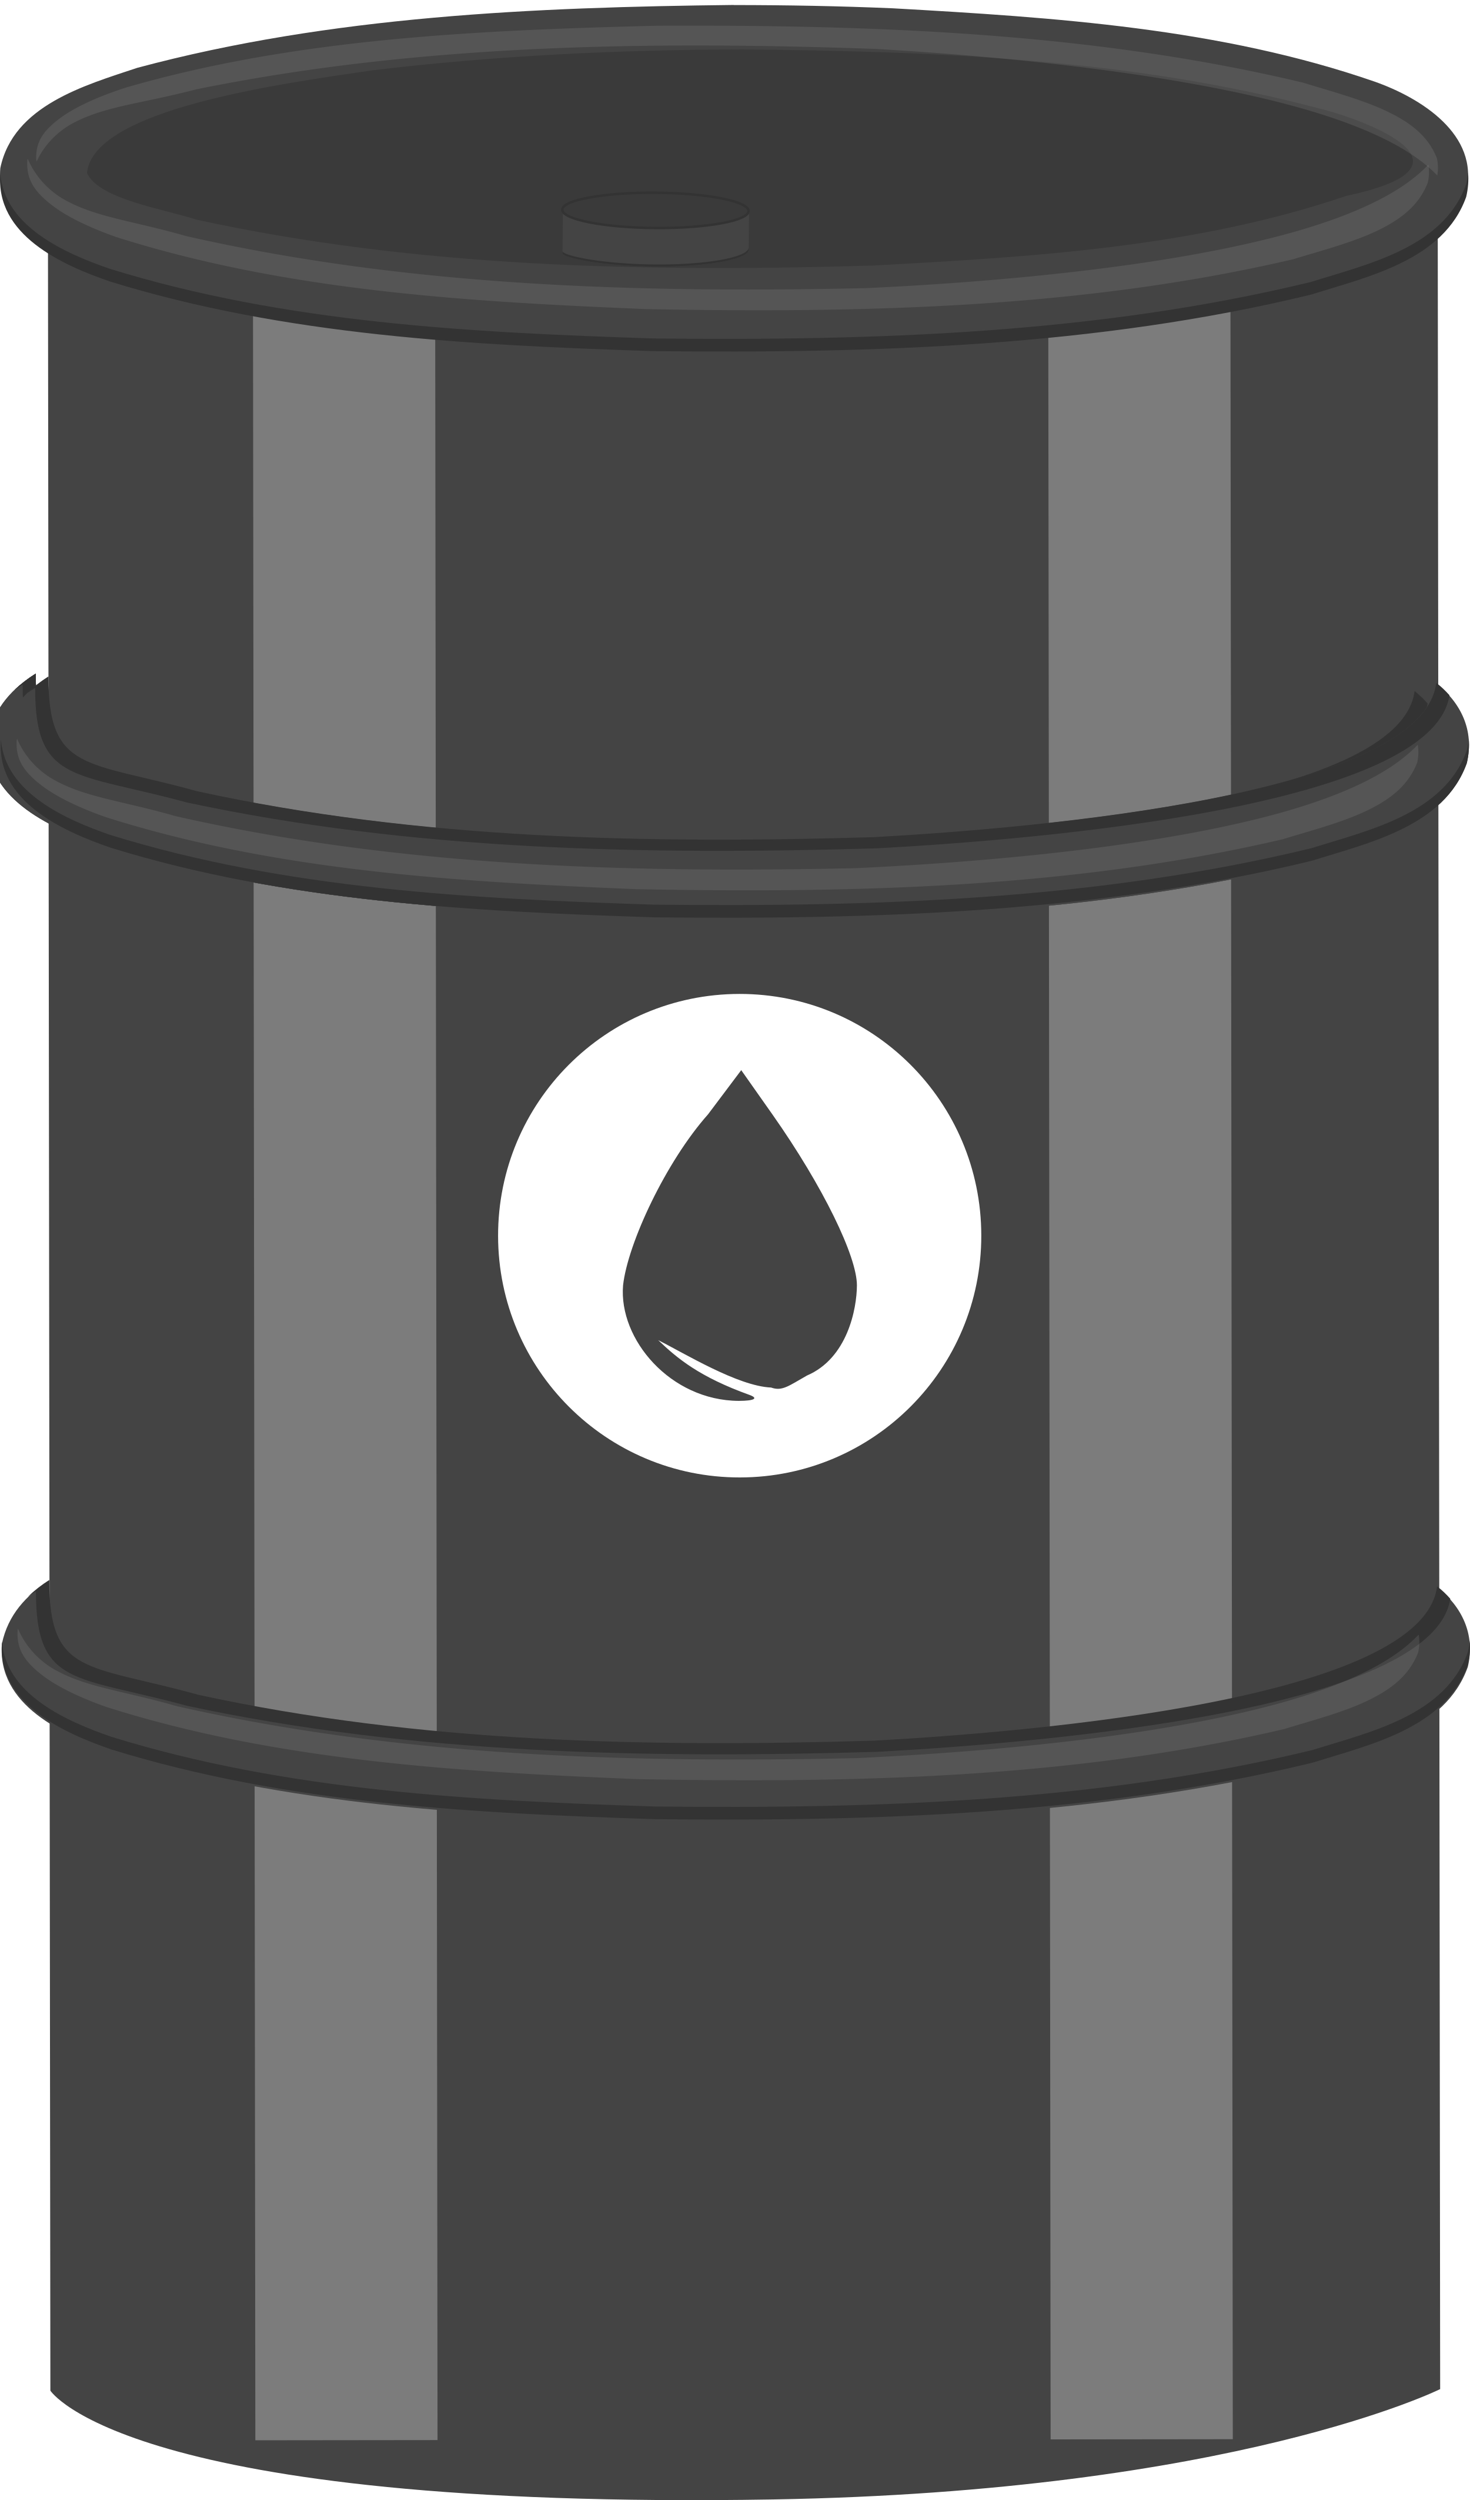 <?xml version="1.0" encoding="UTF-8" standalone="no"?>
<!-- Created with Inkscape (http://www.inkscape.org/) -->

<svg
   width="10.78mm"
   height="18.322mm"
   viewBox="0 0 10.78 18.322"
   version="1.1"
   id="svg2631"
   inkscape:version="1.1.2 (0a00cf5339, 2022-02-04)"
   sodipodi:docname="oildrum.svg"
   xmlns:inkscape="http://www.inkscape.org/namespaces/inkscape"
   xmlns:sodipodi="http://sodipodi.sourceforge.net/DTD/sodipodi-0.dtd"
   xmlns:xlink="http://www.w3.org/1999/xlink"
   xmlns="http://www.w3.org/2000/svg"
   xmlns:svg="http://www.w3.org/2000/svg">
  <sodipodi:namedview
     id="namedview2633"
     pagecolor="#ffffff"
     bordercolor="#666666"
     borderopacity="1.0"
     inkscape:pageshadow="2"
     inkscape:pageopacity="0.0"
     inkscape:pagecheckerboard="0"
     inkscape:document-units="mm"
     showgrid="false"
     inkscape:zoom="8.718206"
     inkscape:cx="21.908177"
     inkscape:cy="41.063494"
     inkscape:window-width="1876"
     inkscape:window-height="1051"
     inkscape:window-x="0"
     inkscape:window-y="0"
     inkscape:window-maximized="1"
     inkscape:current-layer="layer1" />
  <defs
     id="defs2628">
    <clipPath
       clipPathUnits="userSpaceOnUse"
       id="clipPath5341-9">
      <path
         sodipodi:nodetypes="ccccccccccccccccccscc"
         inkscape:connector-curvature="0"
         id="path5343-3"
         d="m 288.673,688.029 c -0.143,0.057 -0.193,0.081 -0.335,0.138 -2.94,1.174 -16.488,7.084 -24.27,10.587 -36.8,12.176 -99.268,46.456 -110.161,29.698 -1.452,-2.481 -1.332,-5.25 0.54,-12.428 2.461,-9.442 2.346,-11.742 -0.859,-17.338 -1.534,-2.678 -2.617,-3.574 -3.471,-4.47 -6.106,-7.525 -29.855,-3.5 -42.738,-24.119 -1.475,-2.535 -1.531,-3.727 -0.348,-7.33 1.878,-5.717 4.482,-8.573 15.519,-17.018 7.424,-5.68 13.249,-9.293 29.176,-18.093 47.506,-25.89 74.774,-76.606 123.603,-112.943 11.689,-9.958 27.329,-19.604 41.108,-25.336 32.066,-15.919 42.7,-6.11 72.661,-6.697 40.075,2.291 70.454,-25.31 104.923,-34.237 15.335,-2.564 31.023,-8.578 38.913,4.732 10.304,17.372 -31.826,67.38 -47.974,89.206 -18.72,30.445 -47.671,48.287 -78.132,71.458 -26.613,-10.7 -55.307,-8.178 -79.404,10.973 -18.653,14.825 -31.673,37.326 -38.753,63.215 z"
         style="fill:#000000;stroke-width:0.891" />
    </clipPath>
    <linearGradient
       inkscape:collect="always"
       id="linearGradient2704">
      <stop
         style="stop-color:#ffffff;stop-opacity:1;"
         offset="0"
         id="stop2700" />
      <stop
         style="stop-color:#ffffff;stop-opacity:0;"
         offset="1"
         id="stop2702" />
    </linearGradient>
    <linearGradient
       inkscape:collect="always"
       xlink:href="#linearGradient4053"
       id="linearGradient3858"
       gradientUnits="userSpaceOnUse"
       gradientTransform="matrix(0.027,0.024,-0.024,0.027,-72.251,253.25)"
       x1="-539.3"
       y1="320.253"
       x2="-256.807"
       y2="320.253" />
    <linearGradient
       id="linearGradient4053"
       inkscape:collect="always">
      <stop
         id="stop4043"
         offset="0"
         style="stop-color:#444444;stop-opacity:1;" />
      <stop
         style="stop-color:#484848;stop-opacity:1"
         offset="0.063"
         id="stop4063" />
      <stop
         style="stop-color:#626262;stop-opacity:1"
         offset="0.15"
         id="stop4045" />
      <stop
         id="stop4059"
         offset="0.24"
         style="stop-color:#616161;stop-opacity:1" />
      <stop
         id="stop4047"
         offset="0.353"
         style="stop-color:#3a3a3a;stop-opacity:1" />
      <stop
         style="stop-color:#3d3d3d;stop-opacity:1"
         offset="0.596"
         id="stop4057" />
      <stop
         id="stop4049"
         offset="0.69"
         style="stop-color:#575757;stop-opacity:1" />
      <stop
         style="stop-color:#555555;stop-opacity:1"
         offset="0.789"
         id="stop4055" />
      <stop
         id="stop4061"
         offset="0.89"
         style="stop-color:#3c3c3c;stop-opacity:1" />
      <stop
         id="stop4051"
         offset="1"
         style="stop-color:#383838;stop-opacity:1" />
    </linearGradient>
    <radialGradient
       inkscape:collect="always"
       xlink:href="#linearGradient4039"
       id="radialGradient4041"
       cx="-399.672"
       cy="85.274"
       fx="-399.672"
       fy="85.274"
       r="140.234"
       gradientTransform="matrix(0.036,0,0,0.007,112.283,240.73)"
       gradientUnits="userSpaceOnUse" />
    <linearGradient
       inkscape:collect="always"
       id="linearGradient4039">
      <stop
         style="stop-color:#585858;stop-opacity:1;"
         offset="0"
         id="stop4035" />
      <stop
         style="stop-color:#3a3a3a;stop-opacity:1"
         offset="1"
         id="stop4037" />
    </linearGradient>
    <linearGradient
       inkscape:collect="always"
       xlink:href="#linearGradient2704"
       id="linearGradient3860"
       gradientUnits="userSpaceOnUse"
       gradientTransform="matrix(0.036,0,0,0.036,112.283,238.216)"
       x1="-529.024"
       y1="323.322"
       x2="-459.972"
       y2="323.322" />
    <linearGradient
       inkscape:collect="always"
       xlink:href="#linearGradient2704"
       id="linearGradient3862"
       gradientUnits="userSpaceOnUse"
       gradientTransform="matrix(0.036,0,0,0.036,118.115,238.216)"
       x1="-529.024"
       y1="323.322"
       x2="-459.972"
       y2="323.322" />
    <linearGradient
       inkscape:collect="always"
       xlink:href="#linearGradient4053"
       id="linearGradient3864"
       gradientUnits="userSpaceOnUse"
       gradientTransform="matrix(0.027,0.024,-0.024,0.027,-72.255,253.246)"
       x1="-547.713"
       y1="85.236"
       x2="-251.611"
       y2="85.236" />
    <linearGradient
       inkscape:collect="always"
       xlink:href="#linearGradient313"
       id="linearGradient3866"
       gradientUnits="userSpaceOnUse"
       gradientTransform="matrix(0.027,0.024,-0.024,0.027,-72.255,253.246)"
       x1="-547.714"
       y1="392.65"
       x2="-251.568"
       y2="392.65" />
    <linearGradient
       inkscape:collect="always"
       id="linearGradient313">
      <stop
         style="stop-color:#444444;stop-opacity:1;"
         offset="0"
         id="stop309" />
      <stop
         id="stop317"
         offset="0.228"
         style="stop-color:#626262;stop-opacity:1" />
      <stop
         style="stop-color:#3a3a3a;stop-opacity:1"
         offset="0.439"
         id="stop321" />
      <stop
         style="stop-color:#575757;stop-opacity:1"
         offset="0.69"
         id="stop319" />
      <stop
         style="stop-color:#383838;stop-opacity:1"
         offset="1"
         id="stop311" />
    </linearGradient>
    <linearGradient
       inkscape:collect="always"
       xlink:href="#linearGradient313"
       id="linearGradient1951"
       gradientUnits="userSpaceOnUse"
       gradientTransform="translate(3828.361,3402.877)"
       x1="-547.714"
       y1="210.475"
       x2="-251.568"
       y2="210.475" />
    <linearGradient
       inkscape:collect="always"
       xlink:href="#linearGradient313"
       id="linearGradient3874"
       gradientUnits="userSpaceOnUse"
       gradientTransform="matrix(0.027,0.024,-0.024,0.027,-72.255,253.246)"
       x1="-547.714"
       y1="210.475"
       x2="-251.568"
       y2="210.475" />
    <filter
       inkscape:collect="always"
       style="color-interpolation-filters:sRGB"
       id="filter5125"
       x="-0.013"
       width="1.027"
       y="-0.124"
       height="1.248">
      <feGaussianBlur
         inkscape:collect="always"
         stdDeviation="1.576"
         id="feGaussianBlur5127" />
    </filter>
    <linearGradient
       inkscape:collect="always"
       xlink:href="#linearGradient4053"
       id="linearGradient3876"
       gradientUnits="userSpaceOnUse"
       x1="207.903"
       y1="133.817"
       x2="245.718"
       y2="133.817"
       gradientTransform="translate(3188.633,3366.125)" />
    <radialGradient
       inkscape:collect="always"
       xlink:href="#linearGradient4039"
       id="radialGradient5175"
       cx="226.709"
       cy="127.999"
       fx="226.709"
       fy="127.999"
       r="18.906"
       gradientTransform="matrix(1,0,0,0.189,3188.633,3469.895)"
       gradientUnits="userSpaceOnUse" />
    <linearGradient
       inkscape:collect="always"
       xlink:href="#linearGradient2614"
       id="linearGradient3878"
       gradientUnits="userSpaceOnUse"
       x1="224.776"
       y1="134.338"
       x2="224.553"
       y2="124.318"
       gradientTransform="translate(3188.633,3366.125)" />
    <linearGradient
       inkscape:collect="always"
       id="linearGradient2614">
      <stop
         style="stop-color:#1a1a1a;stop-opacity:1;"
         offset="0"
         id="stop2610" />
      <stop
         style="stop-color:#1a1a1a;stop-opacity:0;"
         offset="1"
         id="stop2612" />
    </linearGradient>
    <filter
       inkscape:collect="always"
       style="color-interpolation-filters:sRGB"
       id="filter1034"
       x="-0.023"
       width="1.045"
       y="-0.025"
       height="1.051">
      <feGaussianBlur
         inkscape:collect="always"
         stdDeviation="1.118"
         id="feGaussianBlur1036" />
    </filter>
    <filter
       inkscape:collect="always"
       style="color-interpolation-filters:sRGB"
       id="filter1094"
       x="-0.052"
       width="1.103"
       y="-0.071"
       height="1.143">
      <feGaussianBlur
         inkscape:collect="always"
         stdDeviation="2.603"
         id="feGaussianBlur1096" />
    </filter>
    <clipPath
       clipPathUnits="userSpaceOnUse"
       id="clipPath5341-9-7">
      <path
         sodipodi:nodetypes="ccccccccccccccccccscc"
         inkscape:connector-curvature="0"
         id="path5343-3-2"
         d="m 288.673,688.029 c -0.143,0.057 -0.193,0.081 -0.335,0.138 -2.94,1.174 -16.488,7.084 -24.27,10.587 -36.8,12.176 -99.268,46.456 -110.161,29.698 -1.452,-2.481 -1.332,-5.25 0.54,-12.428 2.461,-9.442 2.346,-11.742 -0.859,-17.338 -1.534,-2.678 -2.617,-3.574 -3.471,-4.47 -6.106,-7.525 -29.855,-3.5 -42.738,-24.119 -1.475,-2.535 -1.531,-3.727 -0.348,-7.33 1.878,-5.717 4.482,-8.573 15.519,-17.018 7.424,-5.68 13.249,-9.293 29.176,-18.093 47.506,-25.89 74.774,-76.606 123.603,-112.943 11.689,-9.958 27.329,-19.604 41.108,-25.336 32.066,-15.919 42.7,-6.11 72.661,-6.697 40.075,2.291 70.454,-25.31 104.923,-34.237 15.335,-2.564 31.023,-8.578 38.913,4.732 10.304,17.372 -31.826,67.38 -47.974,89.206 -18.72,30.445 -47.671,48.287 -78.132,71.458 -26.613,-10.7 -55.307,-8.178 -79.404,10.973 -18.653,14.825 -31.673,37.326 -38.753,63.215 z"
         style="fill:#000000;stroke-width:0.891" />
    </clipPath>
    <linearGradient
       inkscape:collect="always"
       xlink:href="#linearGradient313"
       id="linearGradient5049"
       gradientUnits="userSpaceOnUse"
       gradientTransform="translate(3828.361,3402.877)"
       x1="-547.714"
       y1="210.475"
       x2="-251.568"
       y2="210.475" />
  </defs>
  <g
     inkscape:label="Layer 1"
     inkscape:groupmode="layer"
     id="layer1"
     transform="translate(102.222,-74.493)">
    <g
       id="g5819"
       transform="rotate(-41.224,-96.766,83.145)">
      <path
         style="fill:url(#linearGradient3858);fill-opacity:1;stroke:none;stroke-width:0.57;stroke-linecap:round;stroke-linejoin:round;stroke-miterlimit:4;stroke-dasharray:none;stroke-opacity:1"
         d="m -95.79,74.285 c 0,0 1.122,1.775 3.376,3.698 2.09,1.783 4.297,3.01 4.297,3.01 l -10.646,12.178 c 0,0 -1.634,-0.433 -4.214,-2.617 -3.618,-3.064 -3.459,-4.091 -3.459,-4.091 z"
         id="rect306"
         inkscape:connector-curvature="0"
         sodipodi:nodetypes="csccscc" />
      <ellipse
         style="fill:url(#radialGradient4041);fill-opacity:1;stroke:none;stroke-width:0.572;stroke-linecap:round;stroke-linejoin:round;stroke-miterlimit:4;stroke-dasharray:none;stroke-opacity:1"
         id="path323"
         cx="-18.192"
         cy="118.921"
         rx="5.099"
         ry="0.965"
         transform="rotate(41.161)" />
      <rect
         style="opacity:0.3;fill:url(#linearGradient3860);fill-opacity:1;stroke:none;stroke-width:0.609;stroke-linecap:round;stroke-linejoin:round;stroke-miterlimit:4;stroke-dasharray:none;stroke-opacity:1"
         id="rect4944"
         width="1.336"
         height="15.875"
         x="-21.721"
         y="119.639"
         transform="rotate(41.161)" />
      <rect
         y="119.639"
         x="-15.889"
         height="15.875"
         width="1.336"
         id="rect4954"
         style="opacity:0.3;fill:url(#linearGradient3862);fill-opacity:1;stroke:none;stroke-width:0.609;stroke-linecap:round;stroke-linejoin:round;stroke-miterlimit:4;stroke-dasharray:none;stroke-opacity:1"
         transform="rotate(41.161)" />
      <path
         style="color:#000000;font-style:normal;font-variant:normal;font-weight:normal;font-stretch:normal;font-size:medium;line-height:normal;font-family:sans-serif;font-variant-ligatures:normal;font-variant-position:normal;font-variant-caps:normal;font-variant-numeric:normal;font-variant-alternates:normal;font-feature-settings:normal;text-indent:0;text-align:start;text-decoration:none;text-decoration-line:none;text-decoration-style:solid;text-decoration-color:#000000;letter-spacing:normal;word-spacing:normal;text-transform:none;writing-mode:lr-tb;direction:ltr;text-orientation:mixed;dominant-baseline:auto;baseline-shift:baseline;text-anchor:start;white-space:normal;shape-padding:0;clip-rule:nonzero;display:inline;overflow:visible;visibility:visible;isolation:auto;mix-blend-mode:normal;color-interpolation:sRGB;color-interpolation-filters:linearRGB;solid-color:#000000;solid-opacity:1;vector-effect:none;fill:url(#linearGradient3864);fill-opacity:1;fill-rule:nonzero;stroke:none;stroke-width:0.572;stroke-linecap:round;stroke-linejoin:round;stroke-miterlimit:4;stroke-dasharray:none;stroke-dashoffset:0;stroke-opacity:1;color-rendering:auto;image-rendering:auto;shape-rendering:auto;text-rendering:auto;enable-background:accumulate"
         d="m -91.144,76.616 c -1.114,-0.954 -2.273,-1.886 -3.595,-2.537 -0.376,-0.158 -0.865,-0.391 -1.239,-0.109 -0.326,0.314 -0.104,0.8 0.083,1.125 0.706,1.147 1.684,2.096 2.662,3.011 1.202,1.076 2.464,2.116 3.9,2.866 0.402,0.177 0.896,0.451 1.327,0.211 0.35,-0.249 0.201,-0.736 0.027,-1.046 -0.594,-1.043 -1.455,-1.901 -2.306,-2.736 -0.281,-0.268 -0.568,-0.529 -0.86,-0.785 z m -0.168,0.286 c 1.053,0.941 2.095,1.924 2.888,3.101 0.158,0.218 0.709,1.17 -0.262,0.626 -1.089,-0.45 -2.03,-1.183 -2.95,-1.905 -1.279,-1.055 -2.521,-2.185 -3.51,-3.523 -0.134,-0.225 -0.437,-0.581 -0.378,-0.785 0.343,-0.321 1.486,0.435 2.07,0.813 0.749,0.512 1.459,1.078 2.142,1.673 z"
         id="ellipse325"
         inkscape:connector-curvature="0"
         sodipodi:nodetypes="cccccccccccccccccc" />
      <path
         sodipodi:nodetypes="cccccccccc"
         inkscape:connector-curvature="0"
         id="path4031"
         d="m -102.53,81.992 c -0.198,-0.03 -0.393,-0.01 -0.565,0.119 -0.326,0.314 -0.104,0.8 0.083,1.125 0.706,1.147 1.684,2.096 2.662,3.011 1.202,1.076 2.464,2.116 3.9,2.866 0.402,0.177 0.896,0.451 1.327,0.211 0.204,-0.145 0.258,-0.366 0.217,-0.59 -0.616,0.552 -2.897,-1.123 -3.848,-1.868 -1.279,-1.055 -2.521,-2.185 -3.51,-3.523 -0.461,-0.703 -0.73,-0.822 -0.267,-1.35 z"
         style="color:#000000;font-style:normal;font-variant:normal;font-weight:normal;font-stretch:normal;font-size:medium;line-height:normal;font-family:sans-serif;font-variant-ligatures:normal;font-variant-position:normal;font-variant-caps:normal;font-variant-numeric:normal;font-variant-alternates:normal;font-feature-settings:normal;text-indent:0;text-align:start;text-decoration:none;text-decoration-line:none;text-decoration-style:solid;text-decoration-color:#000000;letter-spacing:normal;word-spacing:normal;text-transform:none;writing-mode:lr-tb;direction:ltr;text-orientation:mixed;dominant-baseline:auto;baseline-shift:baseline;text-anchor:start;white-space:normal;shape-padding:0;clip-rule:nonzero;display:inline;overflow:visible;visibility:visible;isolation:auto;mix-blend-mode:normal;color-interpolation:sRGB;color-interpolation-filters:linearRGB;solid-color:#000000;solid-opacity:1;vector-effect:none;fill:url(#linearGradient3866);fill-opacity:1;fill-rule:nonzero;stroke:none;stroke-width:0.572;stroke-linecap:round;stroke-linejoin:round;stroke-miterlimit:4;stroke-dasharray:none;stroke-dashoffset:0;stroke-opacity:1;color-rendering:auto;image-rendering:auto;shape-rendering:auto;text-rendering:auto;enable-background:accumulate" />
      <g
         id="g5068"
         transform="matrix(0.027,0.024,-0.024,0.027,-95.618,68.472)">
        <path
           sodipodi:nodetypes="cccccccccc"
           inkscape:connector-curvature="0"
           id="path330"
           d="m 101.603,222.865 c -4.641,2.95 -8.32,6.911 -9.529,12.691 -1.061,12.388 12.328,18.434 22.096,21.793 35.394,10.974 72.811,12.912 109.617,14.143 44.372,0.522 89.321,-0.779 132.639,-11.252 11.526,-3.623 26.701,-6.882 31.287,-19.658 1.607,-6.697 -1.267,-12.249 -6.191,-16.158 -2.765,22.594 -80.313,29.199 -113.501,30.98 -45.585,1.313 -91.748,0.385 -136.459,-9.41 -22.264,-6.21 -29.992,-3.805 -29.959,-23.129 z"
           style="color:#000000;font-style:normal;font-variant:normal;font-weight:normal;font-stretch:normal;font-size:medium;line-height:normal;font-family:sans-serif;font-variant-ligatures:normal;font-variant-position:normal;font-variant-caps:normal;font-variant-numeric:normal;font-variant-alternates:normal;font-feature-settings:normal;text-indent:0;text-align:start;text-decoration:none;text-decoration-line:none;text-decoration-style:solid;text-decoration-color:#000000;letter-spacing:normal;word-spacing:normal;text-transform:none;writing-mode:lr-tb;direction:ltr;text-orientation:mixed;dominant-baseline:auto;baseline-shift:baseline;text-anchor:start;white-space:normal;shape-padding:0;clip-rule:nonzero;display:inline;overflow:visible;visibility:visible;opacity:1;isolation:auto;mix-blend-mode:normal;color-interpolation:sRGB;color-interpolation-filters:linearRGB;solid-color:#000000;solid-opacity:1;vector-effect:none;fill:url(#linearGradient5049);fill-opacity:1;fill-rule:nonzero;stroke:none;stroke-width:15.723;stroke-linecap:round;stroke-linejoin:round;stroke-miterlimit:4;stroke-dasharray:none;stroke-dashoffset:0;stroke-opacity:1;color-rendering:auto;image-rendering:auto;shape-rendering:auto;text-rendering:auto;enable-background:accumulate" />
        <path
           inkscape:connector-curvature="0"
           id="path4935-2"
           d="m 101.603,222.865 c -1.559,0.991 -2.995,2.108 -4.279,3.357 0.529,-0.378 1.072,-0.745 1.631,-1.094 -0.033,19.324 7.844,16.919 30.533,23.129 45.566,9.796 92.61,10.723 139.066,9.41 33.697,-1.774 112.258,-8.338 115.627,-30.73 -0.795,-0.899 -1.686,-1.74 -2.66,-2.514 -2.765,22.594 -80.312,29.2 -113.5,30.98 -45.585,1.313 -91.748,0.385 -136.459,-9.41 -22.264,-6.21 -29.992,-3.805 -29.959,-23.129 z"
           style="color:#000000;font-style:normal;font-variant:normal;font-weight:normal;font-stretch:normal;font-size:medium;line-height:normal;font-family:sans-serif;font-variant-ligatures:normal;font-variant-position:normal;font-variant-caps:normal;font-variant-numeric:normal;font-variant-alternates:normal;font-feature-settings:normal;text-indent:0;text-align:start;text-decoration:none;text-decoration-line:none;text-decoration-style:solid;text-decoration-color:#000000;letter-spacing:normal;word-spacing:normal;text-transform:none;writing-mode:lr-tb;direction:ltr;text-orientation:mixed;dominant-baseline:auto;baseline-shift:baseline;text-anchor:start;white-space:normal;shape-padding:0;clip-rule:nonzero;display:inline;overflow:visible;visibility:visible;opacity:1;isolation:auto;mix-blend-mode:normal;color-interpolation:sRGB;color-interpolation-filters:linearRGB;solid-color:#000000;solid-opacity:1;vector-effect:none;fill:#333333;fill-opacity:1;fill-rule:nonzero;stroke:none;stroke-width:15.723;stroke-linecap:round;stroke-linejoin:round;stroke-miterlimit:4;stroke-dasharray:none;stroke-dashoffset:0;stroke-opacity:1;color-rendering:auto;image-rendering:auto;shape-rendering:auto;text-rendering:auto;enable-background:accumulate" />
      </g>
      <path
         id="path4940"
         d="m -102.528,81.989 c -0.066,-0.01 -0.132,-0.014 -0.198,-0.011 0.024,0.002 0.047,0.005 0.071,0.009 -0.463,0.528 -0.19,0.651 0.282,1.364 1.013,1.359 2.279,2.51 3.582,3.586 0.965,0.758 3.273,2.458 3.901,1.926 -2.59e-4,-0.044 -0.004,-0.088 -0.013,-0.132 -0.616,0.552 -2.897,-1.123 -3.848,-1.868 -1.279,-1.055 -2.521,-2.185 -3.51,-3.523 -0.461,-0.703 -0.73,-0.822 -0.267,-1.35 z"
         style="color:#000000;font-style:normal;font-variant:normal;font-weight:normal;font-stretch:normal;font-size:medium;line-height:normal;font-family:sans-serif;font-variant-ligatures:normal;font-variant-position:normal;font-variant-caps:normal;font-variant-numeric:normal;font-variant-alternates:normal;font-feature-settings:normal;text-indent:0;text-align:start;text-decoration:none;text-decoration-line:none;text-decoration-style:solid;text-decoration-color:#000000;letter-spacing:normal;word-spacing:normal;text-transform:none;writing-mode:lr-tb;direction:ltr;text-orientation:mixed;dominant-baseline:auto;baseline-shift:baseline;text-anchor:start;white-space:normal;shape-padding:0;clip-rule:nonzero;display:inline;overflow:visible;visibility:visible;isolation:auto;mix-blend-mode:normal;color-interpolation:sRGB;color-interpolation-filters:linearRGB;solid-color:#000000;solid-opacity:1;vector-effect:none;fill:#333333;fill-opacity:1;fill-rule:nonzero;stroke:none;stroke-width:0.572;stroke-linecap:round;stroke-linejoin:round;stroke-miterlimit:4;stroke-dasharray:none;stroke-dashoffset:0;stroke-opacity:1;color-rendering:auto;image-rendering:auto;shape-rendering:auto;text-rendering:auto;enable-background:accumulate"
         inkscape:connector-curvature="0" />
      <path
         style="fill:#ffffff;fill-opacity:1;stroke:none;stroke-width:0.367;stroke-linecap:round;stroke-linejoin:round;stroke-miterlimit:4;stroke-dasharray:none;stroke-opacity:1"
         d="m -95.89,82.094 c -0.737,-0.644 -1.856,-0.569 -2.5,0.168 -0.644,0.737 -0.569,1.856 0.168,2.5 0.737,0.644 1.856,0.569 2.5,-0.168 0.644,-0.737 0.569,-1.856 -0.168,-2.5 z m -0.358,0.429 -0.042,0.396 c -0.069,0.645 -0.22,1.19 -0.359,1.349 -0.115,0.13 -0.405,0.356 -0.711,0.256 -0.148,-0.031 -0.214,-0.031 -0.256,-0.107 -0.177,-0.169 -0.312,-0.606 -0.394,-0.807 0.017,0.193 0.05,0.402 0.239,0.743 0.035,0.064 -0.002,0.056 -0.088,-0.019 -0.375,-0.332 -0.366,-0.92 -0.08,-1.196 0.229,-0.209 0.833,-0.474 1.295,-0.532 z"
         id="path5040"
         inkscape:connector-curvature="0"
         sodipodi:nodetypes="ccccccsccccccccc" />
      <g
         id="g5082"
         transform="matrix(0.027,0.024,-0.024,0.027,-95.618,68.472)">
        <path
           style="color:#000000;font-style:normal;font-variant:normal;font-weight:normal;font-stretch:normal;font-size:medium;line-height:normal;font-family:sans-serif;font-variant-ligatures:normal;font-variant-position:normal;font-variant-caps:normal;font-variant-numeric:normal;font-variant-alternates:normal;font-feature-settings:normal;text-indent:0;text-align:start;text-decoration:none;text-decoration-line:none;text-decoration-style:solid;text-decoration-color:#000000;letter-spacing:normal;word-spacing:normal;text-transform:none;writing-mode:lr-tb;direction:ltr;text-orientation:mixed;dominant-baseline:auto;baseline-shift:baseline;text-anchor:start;white-space:normal;shape-padding:0;clip-rule:nonzero;display:inline;overflow:visible;visibility:visible;opacity:1;isolation:auto;mix-blend-mode:normal;color-interpolation:sRGB;color-interpolation-filters:linearRGB;solid-color:#000000;solid-opacity:1;vector-effect:none;fill:url(#linearGradient1951);fill-opacity:1;fill-rule:nonzero;stroke:none;stroke-width:15.723;stroke-linecap:round;stroke-linejoin:round;stroke-miterlimit:4;stroke-dasharray:none;stroke-dashoffset:0;stroke-opacity:1;color-rendering:auto;image-rendering:auto;shape-rendering:auto;text-rendering:auto;enable-background:accumulate"
           d="m 101.603,222.865 c -4.641,2.95 -8.32,6.911 -9.529,12.691 -1.061,12.388 12.328,18.434 22.096,21.793 35.394,10.974 72.811,12.912 109.617,14.143 44.372,0.522 89.321,-0.779 132.639,-11.252 11.526,-3.623 26.701,-6.882 31.287,-19.658 1.607,-6.697 -1.267,-12.249 -6.191,-16.158 -2.765,22.594 -80.313,29.199 -113.501,30.98 -45.585,1.313 -91.748,0.385 -136.459,-9.41 -22.264,-6.21 -29.992,-3.805 -29.959,-23.129 z"
           id="path5078"
           inkscape:connector-curvature="0"
           sodipodi:nodetypes="cccccccccc" />
        <path
           style="color:#000000;font-style:normal;font-variant:normal;font-weight:normal;font-stretch:normal;font-size:medium;line-height:normal;font-family:sans-serif;font-variant-ligatures:normal;font-variant-position:normal;font-variant-caps:normal;font-variant-numeric:normal;font-variant-alternates:normal;font-feature-settings:normal;text-indent:0;text-align:start;text-decoration:none;text-decoration-line:none;text-decoration-style:solid;text-decoration-color:#000000;letter-spacing:normal;word-spacing:normal;text-transform:none;writing-mode:lr-tb;direction:ltr;text-orientation:mixed;dominant-baseline:auto;baseline-shift:baseline;text-anchor:start;white-space:normal;shape-padding:0;clip-rule:nonzero;display:inline;overflow:visible;visibility:visible;opacity:1;isolation:auto;mix-blend-mode:normal;color-interpolation:sRGB;color-interpolation-filters:linearRGB;solid-color:#000000;solid-opacity:1;vector-effect:none;fill:#333333;fill-opacity:1;fill-rule:nonzero;stroke:none;stroke-width:15.723;stroke-linecap:round;stroke-linejoin:round;stroke-miterlimit:4;stroke-dasharray:none;stroke-dashoffset:0;stroke-opacity:1;color-rendering:auto;image-rendering:auto;shape-rendering:auto;text-rendering:auto;enable-background:accumulate"
           d="m 101.603,222.865 c -1.559,0.991 -2.995,2.108 -4.279,3.357 0.529,-0.378 1.072,-0.745 1.631,-1.094 -0.033,19.324 7.844,16.919 30.533,23.129 45.566,9.796 92.61,10.723 139.066,9.41 33.697,-1.774 112.258,-8.338 115.627,-30.73 -0.795,-0.899 -1.686,-1.74 -2.66,-2.514 -2.765,22.594 -80.312,29.2 -113.5,30.98 -45.585,1.313 -91.748,0.385 -136.459,-9.41 -22.264,-6.21 -29.992,-3.805 -29.959,-23.129 z"
           id="path5080"
           inkscape:connector-curvature="0" />
      </g>
      <path
         style="color:#000000;font-style:normal;font-variant:normal;font-weight:normal;font-stretch:normal;font-size:medium;line-height:normal;font-family:sans-serif;font-variant-ligatures:normal;font-variant-position:normal;font-variant-caps:normal;font-variant-numeric:normal;font-variant-alternates:normal;font-feature-settings:normal;text-indent:0;text-align:start;text-decoration:none;text-decoration-line:none;text-decoration-style:solid;text-decoration-color:#000000;letter-spacing:normal;word-spacing:normal;text-transform:none;writing-mode:lr-tb;direction:ltr;text-orientation:mixed;dominant-baseline:auto;baseline-shift:baseline;text-anchor:start;white-space:normal;shape-padding:0;clip-rule:nonzero;display:inline;overflow:visible;visibility:visible;isolation:auto;mix-blend-mode:normal;color-interpolation:sRGB;color-interpolation-filters:linearRGB;solid-color:#000000;solid-opacity:1;vector-effect:none;fill:url(#linearGradient3874);fill-opacity:1;fill-rule:nonzero;stroke:none;stroke-width:0.572;stroke-linecap:round;stroke-linejoin:round;stroke-miterlimit:4;stroke-dasharray:none;stroke-dashoffset:0;stroke-opacity:1;color-rendering:auto;image-rendering:auto;shape-rendering:auto;text-rendering:auto;enable-background:accumulate"
         d="m -98.17,77.005 c -0.198,-0.03 -0.393,-0.01 -0.565,0.119 -0.326,0.314 -0.104,0.8 0.083,1.125 0.706,1.147 1.684,2.096 2.662,3.011 1.202,1.076 2.464,2.116 3.9,2.866 0.402,0.177 0.896,0.451 1.327,0.211 0.204,-0.145 0.258,-0.366 0.217,-0.59 -0.616,0.552 -2.897,-1.123 -3.848,-1.868 -1.279,-1.055 -2.521,-2.185 -3.51,-3.523 -0.461,-0.703 -0.73,-0.822 -0.267,-1.35 z"
         id="path5084"
         inkscape:connector-curvature="0"
         sodipodi:nodetypes="cccccccccc" />
      <path
         style="color:#000000;font-style:normal;font-variant:normal;font-weight:normal;font-stretch:normal;font-size:medium;line-height:normal;font-family:sans-serif;font-variant-ligatures:normal;font-variant-position:normal;font-variant-caps:normal;font-variant-numeric:normal;font-variant-alternates:normal;font-feature-settings:normal;text-indent:0;text-align:start;text-decoration:none;text-decoration-line:none;text-decoration-style:solid;text-decoration-color:#000000;letter-spacing:normal;word-spacing:normal;text-transform:none;writing-mode:lr-tb;direction:ltr;text-orientation:mixed;dominant-baseline:auto;baseline-shift:baseline;text-anchor:start;white-space:normal;shape-padding:0;clip-rule:nonzero;display:inline;overflow:visible;visibility:visible;isolation:auto;mix-blend-mode:normal;color-interpolation:sRGB;color-interpolation-filters:linearRGB;solid-color:#000000;solid-opacity:1;vector-effect:none;fill:#333333;fill-opacity:1;fill-rule:nonzero;stroke:none;stroke-width:0.572;stroke-linecap:round;stroke-linejoin:round;stroke-miterlimit:4;stroke-dasharray:none;stroke-dashoffset:0;stroke-opacity:1;color-rendering:auto;image-rendering:auto;shape-rendering:auto;text-rendering:auto;enable-background:accumulate"
         d="m -98.17,77.005 c -0.066,-0.01 -0.132,-0.014 -0.197,-0.011 0.024,0.002 0.047,0.005 0.071,0.009 -0.463,0.528 -0.19,0.651 0.282,1.364 1.013,1.359 2.279,2.51 3.582,3.586 0.965,0.758 3.273,2.458 3.901,1.926 -2.59e-4,-0.044 -0.004,-0.088 -0.013,-0.132 -0.616,0.552 -2.897,-1.123 -3.848,-1.868 -1.279,-1.055 -2.521,-2.185 -3.51,-3.523 -0.461,-0.703 -0.73,-0.822 -0.267,-1.35 z"
         id="path5086"
         inkscape:connector-curvature="0" />
      <path
         inkscape:connector-curvature="0"
         style="color:#000000;font-style:normal;font-variant:normal;font-weight:normal;font-stretch:normal;font-size:medium;line-height:normal;font-family:sans-serif;font-variant-ligatures:normal;font-variant-position:normal;font-variant-caps:normal;font-variant-numeric:normal;font-variant-alternates:normal;font-feature-settings:normal;text-indent:0;text-align:start;text-decoration:none;text-decoration-line:none;text-decoration-style:solid;text-decoration-color:#000000;letter-spacing:normal;word-spacing:normal;text-transform:none;writing-mode:lr-tb;direction:ltr;text-orientation:mixed;dominant-baseline:auto;baseline-shift:baseline;text-anchor:start;white-space:normal;shape-padding:0;clip-rule:nonzero;display:inline;overflow:visible;visibility:visible;isolation:auto;mix-blend-mode:normal;color-interpolation:sRGB;color-interpolation-filters:linearRGB;solid-color:#000000;solid-opacity:1;vector-effect:none;fill:#333333;fill-opacity:1;fill-rule:nonzero;stroke:none;stroke-width:0.572;stroke-linecap:round;stroke-linejoin:round;stroke-miterlimit:4;stroke-dasharray:none;stroke-dashoffset:0;stroke-opacity:1;color-rendering:auto;image-rendering:auto;shape-rendering:auto;text-rendering:auto;enable-background:accumulate"
         d="m -98.736,77.125 c -0.324,0.314 -0.102,0.799 0.084,1.124 0.706,1.147 1.684,2.096 2.662,3.011 1.202,1.076 2.464,2.116 3.9,2.866 0.402,0.177 0.896,0.451 1.327,0.211 0.052,-0.037 0.095,-0.08 0.129,-0.126 -0.02,0.02 -0.043,0.038 -0.068,0.056 -0.431,0.24 -0.925,-0.034 -1.327,-0.211 -1.436,-0.75 -2.698,-1.79 -3.9,-2.866 -0.978,-0.915 -1.956,-1.863 -2.662,-3.011 -0.173,-0.302 -0.377,-0.742 -0.145,-1.054 z"
         id="path5100" />
      <path
         id="path5105"
         d="m -103.086,82.101 c -0.324,0.314 -0.102,0.799 0.084,1.124 0.706,1.147 1.684,2.096 2.662,3.011 1.202,1.076 2.464,2.116 3.9,2.866 0.402,0.177 0.896,0.451 1.327,0.211 0.052,-0.037 0.095,-0.08 0.129,-0.126 -0.02,0.02 -0.043,0.038 -0.068,0.056 -0.431,0.24 -0.925,-0.034 -1.327,-0.211 -1.436,-0.75 -2.698,-1.79 -3.9,-2.866 -0.978,-0.915 -1.956,-1.863 -2.662,-3.011 -0.173,-0.302 -0.377,-0.742 -0.145,-1.054 z"
         style="color:#000000;font-style:normal;font-variant:normal;font-weight:normal;font-stretch:normal;font-size:medium;line-height:normal;font-family:sans-serif;font-variant-ligatures:normal;font-variant-position:normal;font-variant-caps:normal;font-variant-numeric:normal;font-variant-alternates:normal;font-feature-settings:normal;text-indent:0;text-align:start;text-decoration:none;text-decoration-line:none;text-decoration-style:solid;text-decoration-color:#000000;letter-spacing:normal;word-spacing:normal;text-transform:none;writing-mode:lr-tb;direction:ltr;text-orientation:mixed;dominant-baseline:auto;baseline-shift:baseline;text-anchor:start;white-space:normal;shape-padding:0;clip-rule:nonzero;display:inline;overflow:visible;visibility:visible;isolation:auto;mix-blend-mode:normal;color-interpolation:sRGB;color-interpolation-filters:linearRGB;solid-color:#000000;solid-opacity:1;vector-effect:none;fill:#333333;fill-opacity:1;fill-rule:nonzero;stroke:none;stroke-width:0.572;stroke-linecap:round;stroke-linejoin:round;stroke-miterlimit:4;stroke-dasharray:none;stroke-dashoffset:0;stroke-opacity:1;color-rendering:auto;image-rendering:auto;shape-rendering:auto;text-rendering:auto;enable-background:accumulate"
         inkscape:connector-curvature="0" />
      <path
         sodipodi:type="inkscape:offset"
         inkscape:radius="-5.7559357"
         inkscape:original="M 101.60352 222.86523 C 96.962681 225.81484 93.283869 229.77608 92.074219 235.55664 C 91.013369 247.9451 104.40184 253.99024 114.16992 257.34961 C 149.5635 268.32321 186.98092 270.26179 223.78711 271.49219 C 268.15896 272.01408 313.10765 270.71353 356.42578 260.24023 C 367.95201 256.61688 383.12646 253.35838 387.71289 240.58203 C 389.31962 233.88486 386.44454 228.33236 381.52148 224.42383 C 378.75602 247.01755 301.20928 253.62359 268.02148 255.4043 C 222.43646 256.71727 176.27397 255.78972 131.5625 245.99414 C 109.29855 239.78444 101.57086 242.18906 101.60352 222.86523 z "
         style="color:#000000;font-style:normal;font-variant:normal;font-weight:normal;font-stretch:normal;font-size:medium;line-height:normal;font-family:sans-serif;font-variant-ligatures:normal;font-variant-position:normal;font-variant-caps:normal;font-variant-numeric:normal;font-variant-alternates:normal;font-feature-settings:normal;text-indent:0;text-align:start;text-decoration:none;text-decoration-line:none;text-decoration-style:solid;text-decoration-color:#000000;letter-spacing:normal;word-spacing:normal;text-transform:none;writing-mode:lr-tb;direction:ltr;text-orientation:mixed;dominant-baseline:auto;baseline-shift:baseline;text-anchor:start;white-space:normal;shape-padding:0;clip-rule:nonzero;display:inline;overflow:visible;visibility:visible;opacity:0.3;isolation:auto;mix-blend-mode:normal;color-interpolation:sRGB;color-interpolation-filters:linearRGB;solid-color:#000000;solid-opacity:1;vector-effect:none;fill:#ffffff;fill-opacity:1;fill-rule:nonzero;stroke:none;stroke-width:15.723;stroke-linecap:round;stroke-linejoin:round;stroke-miterlimit:4;stroke-dasharray:none;stroke-dashoffset:0;stroke-opacity:1;filter:url(#filter5125);color-rendering:auto;image-rendering:auto;shape-rendering:auto;text-rendering:auto;enable-background:accumulate"
         id="path5109"
         transform="matrix(0.027,0.024,-0.024,0.027,-95.618,68.472)"
         d="m 382.234,235.287 c -3.213,3.442 -7.624,6.189 -12.508,8.473 -8.924,4.173 -20.241,7.208 -32.436,9.607 -24.389,4.798 -52.226,6.887 -68.961,7.785 a 5.757,5.757 0 0 1 -0.143,0.006 c -45.775,1.318 -92.411,0.416 -137.857,-9.541 a 5.757,5.757 0 0 1 -0.314,-0.078 c -10.781,-3.007 -18.119,-3.602 -24.568,-7.148 -3.172,-1.744 -5.99,-4.643 -7.537,-8.266 -0.024,0.093 -0.065,0.171 -0.088,0.266 -0.218,3.843 1.387,6.25 4.791,8.92 3.495,2.742 8.729,4.973 13.357,6.568 34.425,10.656 71.246,12.63 107.916,13.857 44.167,0.519 88.582,-0.809 131.08,-11.068 5.905,-1.847 12.174,-3.528 17.158,-5.986 4.94,-2.437 8.315,-5.3 10.021,-9.748 0.29,-1.352 0.276,-2.54 0.088,-3.646 z" />
      <path
         id="path5129-1"
         style="color:#000000;font-style:normal;font-variant:normal;font-weight:normal;font-stretch:normal;font-size:medium;line-height:normal;font-family:sans-serif;font-variant-ligatures:normal;font-variant-position:normal;font-variant-caps:normal;font-variant-numeric:normal;font-variant-alternates:normal;font-feature-settings:normal;text-indent:0;text-align:start;text-decoration:none;text-decoration-line:none;text-decoration-style:solid;text-decoration-color:#000000;letter-spacing:normal;word-spacing:normal;text-transform:none;writing-mode:lr-tb;direction:ltr;text-orientation:mixed;dominant-baseline:auto;baseline-shift:baseline;text-anchor:start;white-space:normal;shape-padding:0;clip-rule:nonzero;display:inline;overflow:visible;visibility:visible;opacity:0.3;isolation:auto;mix-blend-mode:normal;color-interpolation:sRGB;color-interpolation-filters:linearRGB;solid-color:#000000;solid-opacity:1;vector-effect:none;fill:#ffffff;fill-opacity:1;fill-rule:nonzero;stroke:none;stroke-width:15.723;stroke-linecap:round;stroke-linejoin:round;stroke-miterlimit:4;stroke-dasharray:none;stroke-dashoffset:0;stroke-opacity:1;filter:url(#filter5125);color-rendering:auto;image-rendering:auto;shape-rendering:auto;text-rendering:auto;enable-background:accumulate"
         inkscape:original="M 101.60352 222.86523 C 96.962681 225.81484 93.283869 229.77608 92.074219 235.55664 C 91.013369 247.9451 104.40184 253.99024 114.16992 257.34961 C 149.5635 268.32321 186.98092 270.26179 223.78711 271.49219 C 268.15896 272.01408 313.10765 270.71353 356.42578 260.24023 C 367.95201 256.61688 383.12646 253.35838 387.71289 240.58203 C 389.31962 233.88486 386.44454 228.33236 381.52148 224.42383 C 378.75602 247.01755 301.20928 253.62359 268.02148 255.4043 C 222.43646 256.71727 176.27397 255.78972 131.5625 245.99414 C 109.29855 239.78444 101.57086 242.18906 101.60352 222.86523 z "
         inkscape:radius="-5.7559357"
         sodipodi:type="inkscape:offset"
         transform="matrix(0.027,0.024,-0.024,0.027,-99.911,73.382)"
         d="m 382.234,235.287 c -3.213,3.442 -7.624,6.189 -12.508,8.473 -8.924,4.173 -20.241,7.208 -32.436,9.607 -24.389,4.798 -52.226,6.887 -68.961,7.785 a 5.757,5.757 0 0 1 -0.143,0.006 c -45.775,1.318 -92.411,0.416 -137.857,-9.541 a 5.757,5.757 0 0 1 -0.314,-0.078 c -10.781,-3.007 -18.119,-3.602 -24.568,-7.148 -3.172,-1.744 -5.99,-4.643 -7.537,-8.266 -0.024,0.093 -0.065,0.171 -0.088,0.266 -0.218,3.843 1.387,6.25 4.791,8.92 3.495,2.742 8.729,4.973 13.357,6.568 34.425,10.656 71.246,12.63 107.916,13.857 44.167,0.519 88.582,-0.809 131.08,-11.068 5.905,-1.847 12.174,-3.528 17.158,-5.986 4.94,-2.437 8.315,-5.3 10.021,-9.748 0.29,-1.352 0.276,-2.54 0.088,-3.646 z" />
      <path
         id="path5133-6"
         style="color:#000000;font-style:normal;font-variant:normal;font-weight:normal;font-stretch:normal;font-size:medium;line-height:normal;font-family:sans-serif;font-variant-ligatures:normal;font-variant-position:normal;font-variant-caps:normal;font-variant-numeric:normal;font-variant-alternates:normal;font-feature-settings:normal;text-indent:0;text-align:start;text-decoration:none;text-decoration-line:none;text-decoration-style:solid;text-decoration-color:#000000;letter-spacing:normal;word-spacing:normal;text-transform:none;writing-mode:lr-tb;direction:ltr;text-orientation:mixed;dominant-baseline:auto;baseline-shift:baseline;text-anchor:start;white-space:normal;shape-padding:0;clip-rule:nonzero;display:inline;overflow:visible;visibility:visible;opacity:0.3;isolation:auto;mix-blend-mode:normal;color-interpolation:sRGB;color-interpolation-filters:linearRGB;solid-color:#000000;solid-opacity:1;vector-effect:none;fill:#ffffff;fill-opacity:1;fill-rule:nonzero;stroke:none;stroke-width:15.723;stroke-linecap:round;stroke-linejoin:round;stroke-miterlimit:4;stroke-dasharray:none;stroke-dashoffset:0;stroke-opacity:1;filter:url(#filter5125);color-rendering:auto;image-rendering:auto;shape-rendering:auto;text-rendering:auto;enable-background:accumulate"
         inkscape:original="M 101.60352 222.86523 C 96.962681 225.81484 93.283869 229.77608 92.074219 235.55664 C 91.013369 247.9451 104.40184 253.99024 114.16992 257.34961 C 149.5635 268.32321 186.98092 270.26179 223.78711 271.49219 C 268.15896 272.01408 313.10765 270.71353 356.42578 260.24023 C 367.95201 256.61688 383.12646 253.35838 387.71289 240.58203 C 389.31962 233.88486 386.44454 228.33236 381.52148 224.42383 C 378.75602 247.01755 301.20928 253.62359 268.02148 255.4043 C 222.43646 256.71727 176.27397 255.78972 131.5625 245.99414 C 109.29855 239.78444 101.57086 242.18906 101.60352 222.86523 z "
         inkscape:radius="-5.7559357"
         sodipodi:type="inkscape:offset"
         transform="matrix(0.027,0.024,-0.024,0.027,-92.758,65.326)"
         d="m 382.234,235.287 c -3.213,3.442 -7.624,6.189 -12.508,8.473 -8.924,4.173 -20.241,7.208 -32.436,9.607 -24.389,4.798 -52.226,6.887 -68.961,7.785 a 5.757,5.757 0 0 1 -0.143,0.006 c -45.775,1.318 -92.411,0.416 -137.857,-9.541 a 5.757,5.757 0 0 1 -0.314,-0.078 c -10.781,-3.007 -18.119,-3.602 -24.568,-7.148 -3.172,-1.744 -5.99,-4.643 -7.537,-8.266 -0.024,0.093 -0.065,0.171 -0.088,0.266 -0.218,3.843 1.387,6.25 4.791,8.92 3.495,2.742 8.729,4.973 13.357,6.568 34.425,10.656 71.246,12.63 107.916,13.857 44.167,0.519 88.582,-0.809 131.08,-11.068 5.905,-1.847 12.174,-3.528 17.158,-5.986 4.94,-2.437 8.315,-5.3 10.021,-9.748 0.29,-1.352 0.276,-2.54 0.088,-3.646 z" />
      <path
         transform="matrix(0.027,0.024,0.023,-0.026,-103.82,77.899)"
         sodipodi:type="inkscape:offset"
         inkscape:radius="-5.7559357"
         inkscape:original="M 101.60352 222.86523 C 96.962681 225.81484 93.283869 229.77608 92.074219 235.55664 C 91.013369 247.9451 104.40184 253.99024 114.16992 257.34961 C 149.5635 268.32321 186.98092 270.26179 223.78711 271.49219 C 268.15896 272.01408 313.10765 270.71353 356.42578 260.24023 C 367.95201 256.61688 383.12646 253.35838 387.71289 240.58203 C 389.31962 233.88486 386.44454 228.33236 381.52148 224.42383 C 378.75602 247.01755 301.20928 253.62359 268.02148 255.4043 C 222.43646 256.71727 176.27397 255.78972 131.5625 245.99414 C 109.29855 239.78444 101.57086 242.18906 101.60352 222.86523 z "
         style="color:#000000;font-style:normal;font-variant:normal;font-weight:normal;font-stretch:normal;font-size:medium;line-height:normal;font-family:sans-serif;font-variant-ligatures:normal;font-variant-position:normal;font-variant-caps:normal;font-variant-numeric:normal;font-variant-alternates:normal;font-feature-settings:normal;text-indent:0;text-align:start;text-decoration:none;text-decoration-line:none;text-decoration-style:solid;text-decoration-color:#000000;letter-spacing:normal;word-spacing:normal;text-transform:none;writing-mode:lr-tb;direction:ltr;text-orientation:mixed;dominant-baseline:auto;baseline-shift:baseline;text-anchor:start;white-space:normal;shape-padding:0;clip-rule:nonzero;display:inline;overflow:visible;visibility:visible;opacity:0.3;isolation:auto;mix-blend-mode:normal;color-interpolation:sRGB;color-interpolation-filters:linearRGB;solid-color:#000000;solid-opacity:1;vector-effect:none;fill:#ffffff;fill-opacity:1;fill-rule:nonzero;stroke:none;stroke-width:15.723;stroke-linecap:round;stroke-linejoin:round;stroke-miterlimit:4;stroke-dasharray:none;stroke-dashoffset:0;stroke-opacity:1;filter:url(#filter5125);color-rendering:auto;image-rendering:auto;shape-rendering:auto;text-rendering:auto;enable-background:accumulate"
         id="path5135-1"
         d="m 382.234,235.287 c -3.213,3.442 -7.624,6.189 -12.508,8.473 -8.924,4.173 -20.241,7.208 -32.436,9.607 -24.389,4.798 -52.226,6.887 -68.961,7.785 a 5.757,5.757 0 0 1 -0.143,0.006 c -45.775,1.318 -92.411,0.416 -137.857,-9.541 a 5.757,5.757 0 0 1 -0.314,-0.078 c -10.781,-3.007 -18.119,-3.602 -24.568,-7.148 -3.172,-1.744 -5.99,-4.643 -7.537,-8.266 -0.024,0.093 -0.065,0.171 -0.088,0.266 -0.218,3.843 1.387,6.25 4.791,8.92 3.495,2.742 8.729,4.973 13.357,6.568 34.425,10.656 71.246,12.63 107.916,13.857 44.167,0.519 88.582,-0.809 131.08,-11.068 5.905,-1.847 12.174,-3.528 17.158,-5.986 4.94,-2.437 8.315,-5.3 10.021,-9.748 0.29,-1.352 0.276,-2.54 0.088,-3.646 z" />
      <path
         id="path5137-5"
         d="m -96.005,74.001 c -0.324,0.314 -0.102,0.799 0.084,1.124 0.706,1.147 1.684,2.096 2.662,3.011 1.202,1.076 2.464,2.116 3.9,2.866 0.402,0.177 0.896,0.451 1.327,0.211 0.052,-0.037 0.095,-0.08 0.129,-0.126 -0.02,0.02 -0.043,0.038 -0.068,0.056 -0.431,0.24 -0.925,-0.034 -1.327,-0.211 -1.436,-0.75 -2.698,-1.79 -3.9,-2.866 -0.978,-0.915 -1.956,-1.863 -2.662,-3.011 -0.173,-0.302 -0.377,-0.742 -0.145,-1.054 z"
         style="color:#000000;font-style:normal;font-variant:normal;font-weight:normal;font-stretch:normal;font-size:medium;line-height:normal;font-family:sans-serif;font-variant-ligatures:normal;font-variant-position:normal;font-variant-caps:normal;font-variant-numeric:normal;font-variant-alternates:normal;font-feature-settings:normal;text-indent:0;text-align:start;text-decoration:none;text-decoration-line:none;text-decoration-style:solid;text-decoration-color:#000000;letter-spacing:normal;word-spacing:normal;text-transform:none;writing-mode:lr-tb;direction:ltr;text-orientation:mixed;dominant-baseline:auto;baseline-shift:baseline;text-anchor:start;white-space:normal;shape-padding:0;clip-rule:nonzero;display:inline;overflow:visible;visibility:visible;isolation:auto;mix-blend-mode:normal;color-interpolation:sRGB;color-interpolation-filters:linearRGB;solid-color:#000000;solid-opacity:1;vector-effect:none;fill:#333333;fill-opacity:1;fill-rule:nonzero;stroke:none;stroke-width:0.572;stroke-linecap:round;stroke-linejoin:round;stroke-miterlimit:4;stroke-dasharray:none;stroke-dashoffset:0;stroke-opacity:1;color-rendering:auto;image-rendering:auto;shape-rendering:auto;text-rendering:auto;enable-background:accumulate"
         inkscape:connector-curvature="0" />
      <g
         id="g5242"
         transform="matrix(0.027,0.024,-0.024,0.027,-95.618,68.472)">
        <path
           sodipodi:nodetypes="cccccccccc"
           inkscape:connector-curvature="0"
           id="ellipse4960"
           d="m 207.928,128.22 -0.026,8.603 c -2.9e-4,0.988 8.465,2.591 18.91,2.591 10.163,-0.002 18.498,-1.525 18.871,-3.447 h 0.023 v -0.09 c 0.004,-0.014 0.008,-0.029 0.012,-0.043 -0.003,-0.02 -0.007,-0.04 -0.012,-0.06 v -7.527 z"
           style="opacity:1;fill:url(#linearGradient3876);fill-opacity:1;stroke:none;stroke-width:2.12;stroke-linecap:round;stroke-linejoin:round;stroke-miterlimit:4;stroke-dasharray:none;stroke-opacity:1" />
        <ellipse
           ry="3.579"
           rx="18.906"
           cy="127.999"
           cx="226.709"
           id="ellipse5139"
           style="opacity:1;fill:url(#radialGradient5175);fill-opacity:1;stroke:none;stroke-width:2.12;stroke-linecap:round;stroke-linejoin:round;stroke-miterlimit:4;stroke-dasharray:none;stroke-opacity:1" />
        <ellipse
           style="opacity:1;fill:none;fill-opacity:1;stroke:#333333;stroke-width:0.5;stroke-linecap:round;stroke-linejoin:round;stroke-miterlimit:4;stroke-dasharray:none;stroke-opacity:1"
           id="ellipse5154"
           cx="226.709"
           cy="127.999"
           rx="18.906"
           ry="3.579" />
        <path
           inkscape:connector-curvature="0"
           id="path5156"
           d="m 245.683,135.533 c -0.374,1.922 -8.709,3.445 -18.871,3.447 -10.436,0 -18.896,-1.602 -18.908,-2.59 l -0.002,0.432 c -2.9e-4,0.988 8.466,2.592 18.91,2.592 10.163,-0.002 18.498,-1.525 18.871,-3.447 h 0.023 v -0.09 c 0.004,-0.014 0.008,-0.029 0.012,-0.043 -0.003,-0.02 -0.007,-0.04 -0.012,-0.06 v -0.24 z"
           style="opacity:1;fill:#333333;fill-opacity:1;stroke:none;stroke-width:2.12;stroke-linecap:round;stroke-linejoin:round;stroke-miterlimit:4;stroke-dasharray:none;stroke-opacity:1" />
        <ellipse
           style="opacity:1;fill:url(#linearGradient3878);fill-opacity:1;stroke:none;stroke-width:2.12;stroke-linecap:round;stroke-linejoin:round;stroke-miterlimit:4;stroke-dasharray:none;stroke-opacity:1"
           id="ellipse5177"
           cx="226.709"
           cy="127.999"
           rx="18.906"
           ry="3.579" />
      </g>
    </g>
    <path
       inkscape:connector-curvature="0"
       id="path199"
       d="m 226.522,586.432 c -2.037,0.223 -4.294,0.483 -5.957,0.655 -0.017,0.002 -0.034,0.006 -0.051,0.01 -17.296,3.567 -42.275,5.793 -63.053,9.338 -10.389,1.773 -19.727,3.871 -26.571,6.661 -3.422,1.395 -6.225,2.962 -8.224,4.777 -1.999,1.815 -3.197,3.904 -3.311,6.26 -1.9e-4,0.008 -1.9e-4,0.016 0,0.024 0,1.358 0.386,2.634 1.367,4.105 0.98,1.472 2.544,3.166 4.952,5.501 3.146,3.051 4.931,5.009 5.923,6.855 0.993,1.846 1.239,3.616 1.266,6.447 0.025,2.682 -0.391,3.745 -0.662,4.855 -0.003,0.013 -0.006,0.025 -0.008,0.038 -0.309,1.947 -1.773,3.952 -3.883,6.165 -2.11,2.214 -4.838,4.631 -7.558,7.468 -5.44,5.676 -10.851,13.078 -11.179,23.994 -10e-5,0.006 -10e-5,0.011 0,0.016 0.004,1.33 0.14,2.316 0.641,3.245 0.502,0.929 1.327,1.757 2.642,2.882 1.871,1.601 3.65,2.725 6.15,3.588 2.5,0.863 5.709,1.477 10.515,2.123 0.581,0.08 0.811,-0.703 0.274,-0.931 -2.219,-0.955 -4.117,-2.203 -5.779,-3.624 -1.36,-1.163 -2.543,-2.228 -3.444,-3.897 -0.889,-1.645 -1.093,-3.478 -1.097,-4.975 h -0.03 c 0.019,-0.048 0.029,-0.098 0.032,-0.149 0.345,-11.484 6.231,-19.557 11.612,-25.171 2.694,-2.811 5.278,-5.106 7.058,-6.973 0.897,-0.941 1.509,-1.751 1.903,-2.35 0.197,-0.3 0.339,-0.546 0.437,-0.735 0.049,-0.094 0.087,-0.173 0.116,-0.241 0.029,-0.068 0.049,-0.092 0.069,-0.22 l -0.223,-0.033 c 0.147,-0.059 0.257,-0.182 0.296,-0.332 0.345,-1.415 0.522,-1.501 0.503,-3.53 -0.011,-1.204 -0.047,-1.974 -0.15,-2.586 -0.103,-0.612 -0.285,-1.064 -0.54,-1.537 -0.545,-1.013 -1.882,-2.59 -4.755,-5.376 -2.334,-2.264 -3.965,-3.969 -5.209,-5.835 -1.223,-1.836 -1.973,-4.15 -1.973,-6.122 h -0.066 c 0.042,-0.067 0.066,-0.142 0.071,-0.22 0.167,-3.437 2.035,-6.521 4.466,-8.728 2.446,-2.221 5.477,-3.849 8.974,-5.274 6.989,-2.849 15.92,-4.812 25.774,-6.494 19.705,-3.363 43.093,-5.464 58.791,-8.701 0.63,-0.144 0.447,-1.054 -0.193,-0.958 -4.962,0.843 5.02,-0.811 0.051,-0.01 -3.26,0.526 -1.137,0.182 0.032,-0.006 z"
       style="opacity:0.1;fill:#ffffff;stroke-width:0.803;filter:url(#filter1034)"
       transform="matrix(0.031,0.027,-0.027,0.031,-99.241,67.222)" />
    <path
       id="path197"
       d="m 443.719,595.74 c -0.619,-10e-4 -0.731,0.882 -0.131,1.035 10.27,2.55 20.315,6.089 30.172,11.316 0.013,0.007 0.026,0.013 0.039,0.019 10.92,4.664 30.255,11.936 47.029,20.393 8.429,4.249 16.224,8.775 22.211,13.699 5.995,4.931 10.743,10.421 10.701,17.514 -0.05,8.654 -5.536,14.871 -11.666,18.268 -3.034,1.681 -6.284,2.968 -9.533,4.123 -0.661,0.213 -0.352,1.204 0.312,1.004 0.346,-0.094 0.707,-0.181 1.074,-0.285 0.015,-0.004 0.03,-0.008 0.045,-0.014 6.892,-2.624 14.322,-4.591 20.104,-7.795 5.782,-3.204 9.936,-7.762 9.979,-15.326 0.03,-5.082 -3.761,-10.096 -9.678,-14.963 -5.916,-4.867 -14.019,-9.61 -22.861,-14.068 -17.685,-8.915 -38.337,-16.681 -50.213,-21.764 -6.1e-4,-2.6e-4 -10e-4,-0.002 -0.002,-0.002 -12.089,-6.443 -24.561,-10.404 -37.477,-13.143 -0.035,-0.007 -0.07,-0.011 -0.105,-0.012 z"
       style="opacity:0.1;fill:#ffffff;stroke-width:0.85;filter:url(#filter1094)"
       inkscape:connector-curvature="0"
       transform="matrix(0.031,0.027,-0.027,0.031,-99.241,67.222)" />
  </g>
</svg>
